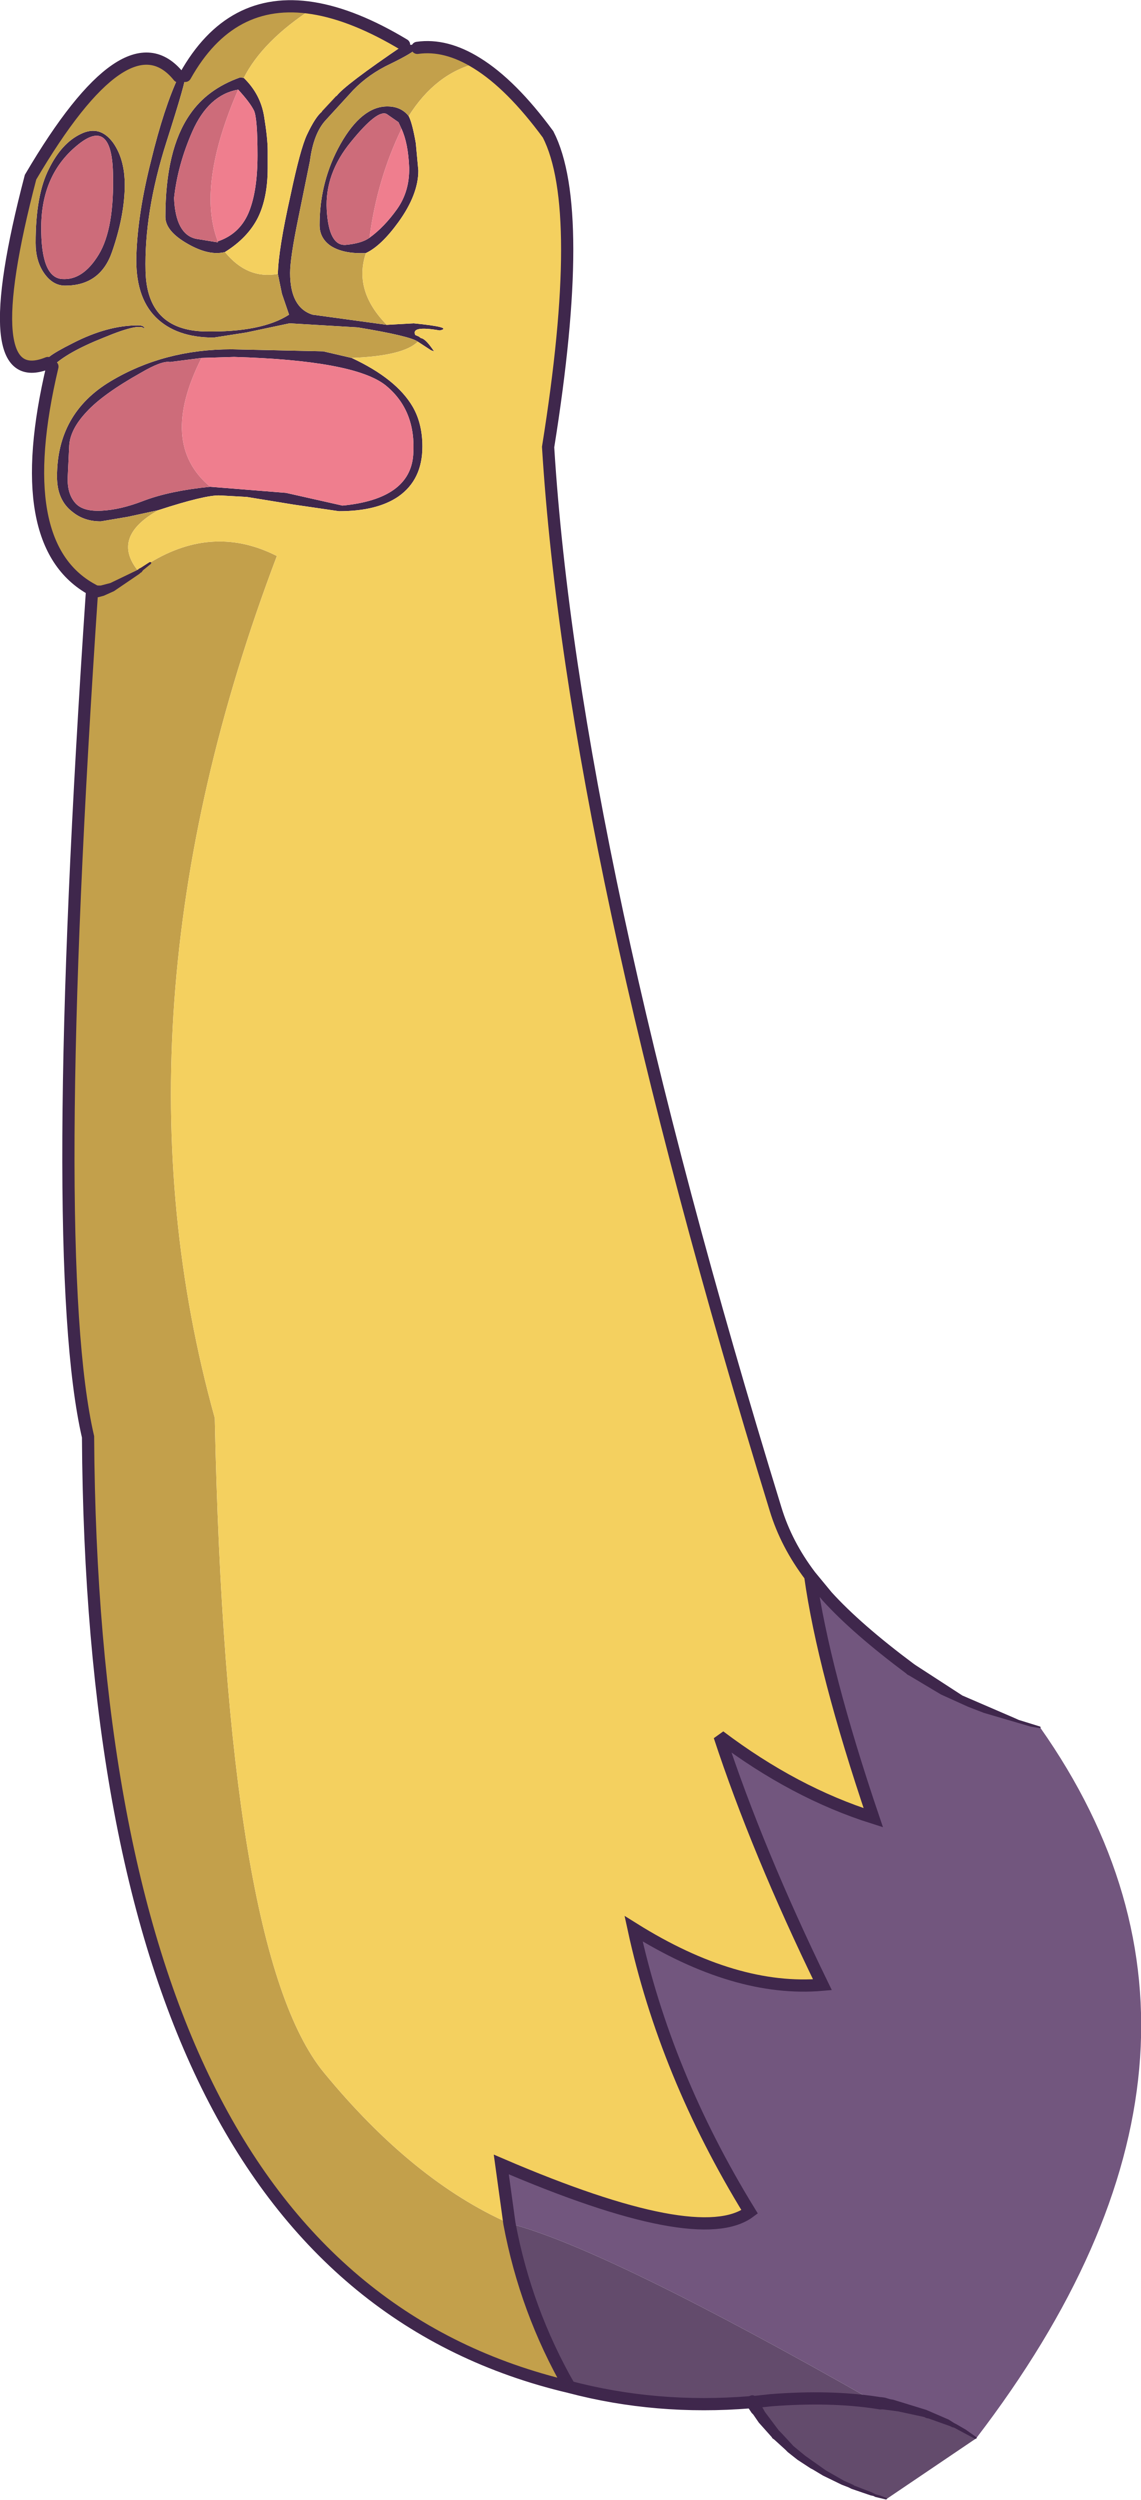 <?xml version="1.0" encoding="UTF-8" standalone="no"?>
<svg xmlns:xlink="http://www.w3.org/1999/xlink" height="245.5px" width="112.1px" xmlns="http://www.w3.org/2000/svg">
  <g transform="matrix(1.0, 0.0, 0.0, 1.0, 56.35, 123.0)">
    <path d="M-45.25 -106.05 Q-45.4 -111.55 -48.8 -108.7 -52.25 -105.85 -52.3 -100.8 -52.35 -95.75 -50.25 -95.6 -48.2 -95.45 -46.65 -98.0 -45.1 -100.55 -45.25 -106.05 M-52.85 -99.15 Q-52.85 -103.85 -51.55 -106.4 -50.3 -108.95 -48.4 -109.85 -46.55 -110.75 -45.25 -109.0 -44.0 -107.25 -44.1 -104.4 -44.2 -101.55 -45.35 -98.25 -46.5 -94.95 -49.95 -94.95 -51.15 -94.95 -52.0 -96.15 -52.85 -97.35 -52.85 -99.15 M-24.7 -112.05 L-23.3 -113.55 Q-22.55 -114.6 -16.65 -118.6 L-15.8 -118.6 Q-15.4 -118.45 -15.35 -118.3 -15.8 -117.8 -17.95 -116.75 -20.1 -115.75 -21.65 -114.15 L-24.35 -111.2 Q-25.55 -109.9 -25.9 -107.2 L-27.05 -101.55 Q-27.85 -97.65 -27.85 -96.2 -27.85 -92.8 -25.65 -92.1 L-18.35 -91.1 -15.7 -91.25 Q-11.75 -90.85 -13.15 -90.55 -16.0 -91.05 -15.55 -90.1 L-15.2 -89.95 -15.0 -89.8 Q-14.6 -89.75 -13.95 -88.85 L-13.7 -88.5 -14.0 -88.6 -15.3 -89.45 Q-16.05 -90.0 -21.2 -90.85 L-27.9 -91.25 -32.15 -90.35 -35.35 -89.85 Q-39.05 -89.85 -41.05 -91.85 -43.1 -93.9 -42.95 -98.0 -42.8 -102.15 -41.5 -107.25 -40.25 -112.4 -38.8 -115.5 L-38.15 -115.55 Q-38.0 -115.3 -40.0 -109.05 -42.2 -102.15 -42.05 -96.35 -41.9 -90.6 -36.25 -90.45 -30.65 -90.35 -27.95 -92.1 L-28.65 -94.15 -29.05 -96.1 Q-29.0 -98.5 -27.8 -103.85 -26.85 -108.35 -26.2 -109.75 -25.35 -111.55 -24.7 -112.05 M-34.25 -98.25 Q-35.8 -97.85 -37.9 -99.05 -40.1 -100.3 -40.1 -101.7 -40.1 -108.3 -37.7 -111.75 -36.0 -114.25 -32.75 -115.4 L-32.4 -115.35 Q-30.75 -113.75 -30.4 -111.55 -30.05 -109.4 -30.05 -108.2 L-30.05 -106.5 Q-30.05 -103.6 -31.0 -101.65 -32.0 -99.65 -34.25 -98.25 M-34.95 -99.3 Q-32.85 -100.0 -31.95 -102.05 -31.05 -104.15 -31.05 -107.75 -31.05 -111.4 -31.4 -112.15 -31.8 -112.95 -32.95 -114.2 -35.85 -113.7 -37.45 -110.1 -38.9 -106.8 -39.25 -103.55 -39.1 -100.0 -37.1 -99.55 L-34.95 -99.2 -34.95 -99.3 M-20.4 -98.15 Q-22.6 -98.05 -23.85 -98.85 -24.95 -99.6 -24.95 -100.9 -24.95 -105.2 -22.9 -108.85 -20.8 -112.55 -18.3 -112.55 -16.95 -112.55 -16.2 -111.6 -15.85 -110.95 -15.5 -108.95 L-15.25 -106.25 Q-15.25 -103.9 -17.2 -101.2 -18.9 -98.85 -20.4 -98.15 M-16.9 -110.35 L-17.2 -111.0 -18.35 -111.8 Q-19.25 -112.3 -21.85 -109.1 -24.45 -105.95 -24.25 -102.4 -24.05 -98.85 -22.4 -98.95 -20.8 -99.1 -20.05 -99.65 -18.6 -100.7 -17.35 -102.45 -16.1 -104.2 -16.15 -106.55 -16.25 -108.95 -16.9 -110.35 M-51.65 -87.35 Q-52.6 -87.6 -49.2 -89.3 -45.8 -91.05 -42.8 -91.05 -42.15 -91.05 -42.15 -90.7 -42.55 -91.35 -46.15 -89.85 -49.8 -88.4 -51.2 -87.0 L-51.5 -87.1 -51.65 -87.35 M-40.8 -72.9 L-43.8 -72.25 -46.45 -71.8 Q-48.1 -71.8 -49.25 -72.75 -50.75 -73.9 -50.75 -76.2 -50.75 -82.4 -45.5 -85.55 -40.25 -88.7 -33.6 -88.7 L-24.6 -88.5 -21.8 -87.85 Q-17.4 -85.8 -15.8 -83.05 -14.85 -81.4 -14.85 -79.15 -14.85 -75.9 -17.2 -74.25 -19.3 -72.8 -23.05 -72.8 L-27.5 -73.45 -32.1 -74.2 -34.75 -74.35 Q-36.2 -74.4 -40.8 -72.9 M-13.4 -87.8 L-13.4 -88.1 -13.4 -88.05 -13.4 -87.8 M-35.7 -75.2 L-28.25 -74.6 -22.7 -73.35 Q-16.05 -74.0 -15.75 -78.35 -15.45 -82.7 -18.45 -85.15 -21.5 -87.6 -33.35 -87.95 L-36.55 -87.85 -39.65 -87.45 Q-40.45 -87.6 -42.5 -86.4 -46.25 -84.3 -47.85 -82.55 -49.45 -80.85 -49.55 -79.25 L-49.7 -76.1 Q-49.75 -74.5 -48.95 -73.6 -48.2 -72.75 -46.35 -72.85 -44.5 -72.95 -42.3 -73.8 -39.7 -74.8 -35.7 -75.2" fill="#3f274c" fill-rule="evenodd" stroke="none"/>
    <path d="M-52.85 -99.15 Q-52.85 -97.35 -52.0 -96.15 -51.15 -94.95 -49.95 -94.95 -46.5 -94.95 -45.35 -98.25 -44.2 -101.55 -44.1 -104.4 -44.0 -107.25 -45.25 -109.0 -46.55 -110.75 -48.4 -109.85 -50.3 -108.95 -51.55 -106.4 -52.85 -103.85 -52.85 -99.15 M-29.05 -96.1 L-28.65 -94.15 -27.95 -92.1 Q-30.65 -90.35 -36.25 -90.45 -41.9 -90.6 -42.05 -96.35 -42.2 -102.15 -40.0 -109.05 -38.0 -115.3 -38.15 -115.55 -33.7 -123.5 -25.6 -122.2 -30.55 -119.0 -32.4 -115.35 L-32.75 -115.4 Q-36.0 -114.25 -37.7 -111.75 -40.1 -108.3 -40.1 -101.7 -40.1 -100.3 -37.9 -99.05 -35.8 -97.85 -34.25 -98.25 -32.05 -95.55 -29.05 -96.1 M-38.8 -115.5 Q-40.25 -112.4 -41.5 -107.25 -42.8 -102.15 -42.95 -98.0 -43.1 -93.9 -41.05 -91.85 -39.05 -89.85 -35.35 -89.85 L-32.15 -90.35 -27.9 -91.25 -21.2 -90.85 Q-16.05 -90.0 -15.3 -89.45 -16.7 -88.05 -21.8 -87.85 L-24.6 -88.5 -33.6 -88.7 Q-40.25 -88.7 -45.5 -85.55 -50.75 -82.4 -50.75 -76.2 -50.75 -73.9 -49.25 -72.75 -48.1 -71.8 -46.45 -71.8 L-43.8 -72.25 -40.8 -72.9 Q-45.5 -70.25 -42.75 -66.9 L-41.6 -67.75 Q-35.35 -71.55 -29.15 -68.4 -46.25 -23.3 -35.25 16.25 -34.15 68.75 -24.55 80.5 -15.8 91.15 -6.3 95.35 -4.7 103.9 -0.4 111.4 -47.2 100.35 -47.7 18.1 -51.75 0.6 -47.3 -65.1 -55.35 -69.5 -51.2 -87.0 -49.8 -88.4 -46.15 -89.85 -42.55 -91.35 -42.15 -90.7 -42.15 -91.05 -42.8 -91.05 -45.8 -91.05 -49.2 -89.3 -52.6 -87.6 -51.65 -87.35 -58.9 -84.4 -53.35 -105.6 -43.85 -121.75 -38.8 -115.5 M-18.35 -91.1 L-25.65 -92.1 Q-27.85 -92.8 -27.85 -96.2 -27.85 -97.65 -27.05 -101.55 L-25.9 -107.2 Q-25.55 -109.9 -24.35 -111.2 L-21.65 -114.15 Q-20.1 -115.75 -17.95 -116.75 -15.8 -117.8 -15.35 -118.3 -12.55 -118.7 -9.5 -116.8 -13.55 -115.8 -16.2 -111.6 -16.95 -112.55 -18.3 -112.55 -20.8 -112.55 -22.9 -108.85 -24.95 -105.2 -24.95 -100.9 -24.95 -99.6 -23.85 -98.85 -22.6 -98.05 -20.4 -98.15 -21.65 -94.45 -18.35 -91.1" fill="#c3a04b" fill-rule="evenodd" stroke="none"/>
    <path d="M-45.25 -106.05 Q-45.1 -100.55 -46.65 -98.0 -48.2 -95.45 -50.25 -95.6 -52.35 -95.75 -52.3 -100.8 -52.25 -105.85 -48.8 -108.7 -45.4 -111.55 -45.25 -106.05 M-34.95 -99.3 L-34.95 -99.2 -37.1 -99.55 Q-39.1 -100.0 -39.25 -103.55 -38.9 -106.8 -37.45 -110.1 -35.85 -113.7 -32.95 -114.2 -37.05 -104.75 -34.95 -99.3 M-20.05 -99.65 Q-20.8 -99.1 -22.4 -98.95 -24.05 -98.85 -24.25 -102.4 -24.45 -105.95 -21.85 -109.1 -19.25 -112.3 -18.35 -111.8 L-17.2 -111.0 -16.9 -110.35 Q-19.3 -105.4 -20.05 -99.65 M-35.7 -75.2 Q-39.7 -74.8 -42.3 -73.8 -44.5 -72.95 -46.35 -72.85 -48.2 -72.75 -48.95 -73.6 -49.75 -74.5 -49.7 -76.1 L-49.55 -79.25 Q-49.45 -80.85 -47.85 -82.55 -46.25 -84.3 -42.5 -86.4 -40.45 -87.6 -39.65 -87.45 L-36.55 -87.85 Q-40.8 -79.45 -35.7 -75.2" fill="#cd6c7a" fill-rule="evenodd" stroke="none"/>
    <path d="M-23.3 -113.55 L-24.7 -112.05 Q-25.35 -111.55 -26.2 -109.75 -26.85 -108.35 -27.8 -103.85 -29.0 -98.5 -29.05 -96.1 -32.05 -95.55 -34.25 -98.25 -32.0 -99.65 -31.0 -101.65 -30.05 -103.6 -30.05 -106.5 L-30.05 -108.2 Q-30.05 -109.4 -30.4 -111.55 -30.75 -113.75 -32.4 -115.35 -30.55 -119.0 -25.6 -122.2 -21.55 -121.55 -16.65 -118.6 -22.55 -114.6 -23.3 -113.55 M-15.3 -89.45 L-14.0 -88.6 -13.7 -88.5 -13.95 -88.85 Q-14.6 -89.75 -15.0 -89.8 L-15.2 -89.95 -15.55 -90.1 Q-16.0 -91.05 -13.15 -90.55 -11.75 -90.85 -15.7 -91.25 L-18.35 -91.1 Q-21.65 -94.45 -20.4 -98.15 -18.9 -98.85 -17.2 -101.2 -15.25 -103.9 -15.25 -106.25 L-15.5 -108.95 Q-15.85 -110.95 -16.2 -111.6 -13.55 -115.8 -9.5 -116.8 -6.1 -114.7 -2.5 -109.8 1.25 -102.5 -2.5 -79.1 -0.05 -39.5 19.85 25.2 20.9 28.65 23.25 31.75 24.55 41.05 29.45 55.5 21.7 53.05 14.35 47.5 18.05 58.75 24.45 71.9 15.9 72.65 5.9 66.4 9.0 80.7 17.3 94.2 12.35 97.9 -7.1 89.55 L-6.3 95.35 Q-15.8 91.15 -24.55 80.5 -34.15 68.75 -35.25 16.25 -46.25 -23.3 -29.15 -68.4 -35.35 -71.55 -41.6 -67.75 L-42.75 -66.9 Q-45.5 -70.25 -40.8 -72.9 -36.2 -74.4 -34.75 -74.35 L-32.1 -74.2 -27.5 -73.45 -23.05 -72.8 Q-19.3 -72.8 -17.2 -74.25 -14.85 -75.9 -14.85 -79.15 -14.85 -81.4 -15.8 -83.05 -17.4 -85.8 -21.8 -87.85 -16.7 -88.05 -15.3 -89.45 M-13.4 -87.8 L-13.4 -88.05 -13.4 -88.1 -13.4 -87.8" fill="#f4d05f" fill-opacity="0.996" fill-rule="evenodd" stroke="none"/>
    <path d="M-32.95 -114.2 Q-31.8 -112.95 -31.4 -112.15 -31.05 -111.4 -31.05 -107.75 -31.05 -104.15 -31.95 -102.05 -32.85 -100.0 -34.95 -99.3 -37.05 -104.75 -32.95 -114.2 M-16.9 -110.35 Q-16.25 -108.95 -16.15 -106.55 -16.1 -104.2 -17.35 -102.45 -18.6 -100.7 -20.05 -99.65 -19.3 -105.4 -16.9 -110.35 M-36.55 -87.85 L-33.35 -87.95 Q-21.5 -87.6 -18.45 -85.15 -15.45 -82.7 -15.75 -78.35 -16.05 -74.0 -22.7 -73.35 L-28.25 -74.6 -35.7 -75.2 Q-40.8 -79.45 -36.55 -87.85" fill="#ef7e8e" fill-rule="evenodd" stroke="none"/>
    <path d="M-6.3 95.35 L-7.1 89.55 Q12.35 97.9 17.3 94.2 9.0 80.7 5.9 66.4 15.9 72.65 24.45 71.9 18.05 58.75 14.35 47.5 21.7 53.05 29.45 55.5 24.55 41.05 23.25 31.75 L24.9 33.75 Q27.8 36.95 33.1 40.9 L33.15 40.95 Q38.45 44.85 45.85 46.65 68.45 78.75 39.55 116.45 36.2 114.15 31.5 113.25 L30.1 113.0 29.8 112.95 Q3.0 97.7 -6.3 95.35" fill="#72567e" fill-opacity="0.996" fill-rule="evenodd" stroke="none"/>
    <path d="M-0.4 111.4 Q-4.7 103.9 -6.3 95.35 3.0 97.7 29.8 112.95 L30.1 113.0 31.5 113.25 Q36.2 114.15 39.55 116.45 L30.75 122.4 Q21.55 119.75 17.55 112.9 L17.35 112.9 Q8.15 113.65 -0.4 111.4 M29.8 112.95 Q25.2 112.25 19.4 112.7 L17.55 112.9 19.4 112.7 Q25.2 112.25 29.8 112.95" fill="#634b6c" fill-rule="evenodd" stroke="none"/>
    <path d="M-23.3 -113.55 L-24.7 -112.05" fill="none" stroke="#3f274c" stroke-linecap="round" stroke-linejoin="round" stroke-width="0.05"/>
    <path d="M-25.6 -122.2 Q-33.7 -123.5 -38.15 -115.55 M-9.5 -116.8 Q-12.55 -118.7 -15.35 -118.3 M23.25 31.75 Q20.9 28.65 19.85 25.2 -0.05 -39.5 -2.5 -79.1 1.25 -102.5 -2.5 -109.8 -6.1 -114.7 -9.5 -116.8 M-16.65 -118.6 Q-21.55 -121.55 -25.6 -122.2 M-38.8 -115.5 Q-43.85 -121.75 -53.35 -105.6 -58.9 -84.4 -51.65 -87.35 M-51.2 -87.0 Q-55.35 -69.5 -47.3 -65.1 -51.75 0.6 -47.7 18.1 -47.2 100.35 -0.4 111.4 -4.7 103.9 -6.3 95.35 L-7.1 89.55 Q12.35 97.9 17.3 94.2 9.0 80.7 5.9 66.4 15.9 72.65 24.45 71.9 18.05 58.75 14.35 47.5 21.7 53.05 29.45 55.5 24.55 41.05 23.25 31.75 L24.9 33.75 Q27.8 36.95 33.1 40.9 L33.15 40.95 M17.55 112.9 L17.35 112.9 Q8.15 113.65 -0.4 111.4 M17.55 112.9 L19.4 112.7 Q25.2 112.25 29.8 112.95 L30.1 113.0" fill="none" stroke="#3f274c" stroke-linecap="round" stroke-linejoin="miter-clip" stroke-miterlimit="3.0" stroke-width="1.2"/>
    <path d="M17.0 113.2 L17.0 113.15 Q16.75 112.65 17.2 112.35 17.7 112.0 18.05 112.55 L18.4 113.2 18.5 113.35 18.55 113.4 18.8 113.85 20.15 115.65 20.4 115.9 21.6 117.2 22.75 118.15 24.8 119.6 26.55 120.6 27.45 121.0 27.6 121.1 27.75 121.15 29.3 121.75 29.7 121.95 30.1 122.05 30.75 122.3 30.8 122.4 30.7 122.45 29.65 122.2 29.45 122.1 29.2 122.05 27.3 121.4 27.0 121.25 26.35 121.0 24.5 120.1 23.5 119.5 23.3 119.4 22.0 118.55 21.05 117.8 20.8 117.55 19.7 116.55 19.55 116.45 19.45 116.3 18.2 114.9 17.65 114.1 17.5 113.95 17.0 113.2 M30.0 113.55 L29.95 113.55 Q29.35 113.45 29.45 112.85 29.5 112.6 29.7 112.5 L30.15 112.4 30.25 112.4 30.6 112.45 31.1 112.6 31.4 112.65 34.65 113.65 36.85 114.6 37.4 114.95 37.6 115.05 38.55 115.6 39.6 116.35 39.6 116.45 39.45 116.5 37.4 115.4 37.2 115.35 37.0 115.25 34.9 114.5 34.65 114.45 34.45 114.35 31.9 113.8 30.4 113.6 30.1 113.6 30.0 113.55 M45.85 46.55 L45.9 46.65 45.8 46.7 44.9 46.55 40.3 45.2 38.75 44.6 36.1 43.4 32.75 41.4 32.5 41.0 Q32.45 40.75 32.65 40.55 33.0 40.1 33.45 40.45 L33.5 40.45 38.2 43.5 43.3 45.7 43.75 45.9 45.85 46.55 M-47.65 -64.6 L-47.7 -64.65 Q-48.15 -65.1 -47.75 -65.5 L-46.9 -65.55 -46.9 -65.5 -46.45 -65.5 -45.5 -65.75 -42.9 -67.0 -42.85 -67.05 -42.8 -67.05 -42.7 -67.15 -42.5 -67.25 -41.65 -67.8 -41.5 -67.8 -41.5 -67.65 -42.3 -67.0 -42.45 -66.8 -42.55 -66.75 -42.65 -66.65 -45.15 -64.95 -46.15 -64.5 -46.7 -64.35 -47.15 -64.4 -47.3 -64.4 -47.4 -64.45 -47.45 -64.45 -47.55 -64.55 -47.65 -64.6" fill="#3f274c" fill-rule="evenodd" stroke="none"/>
  </g>
</svg>
